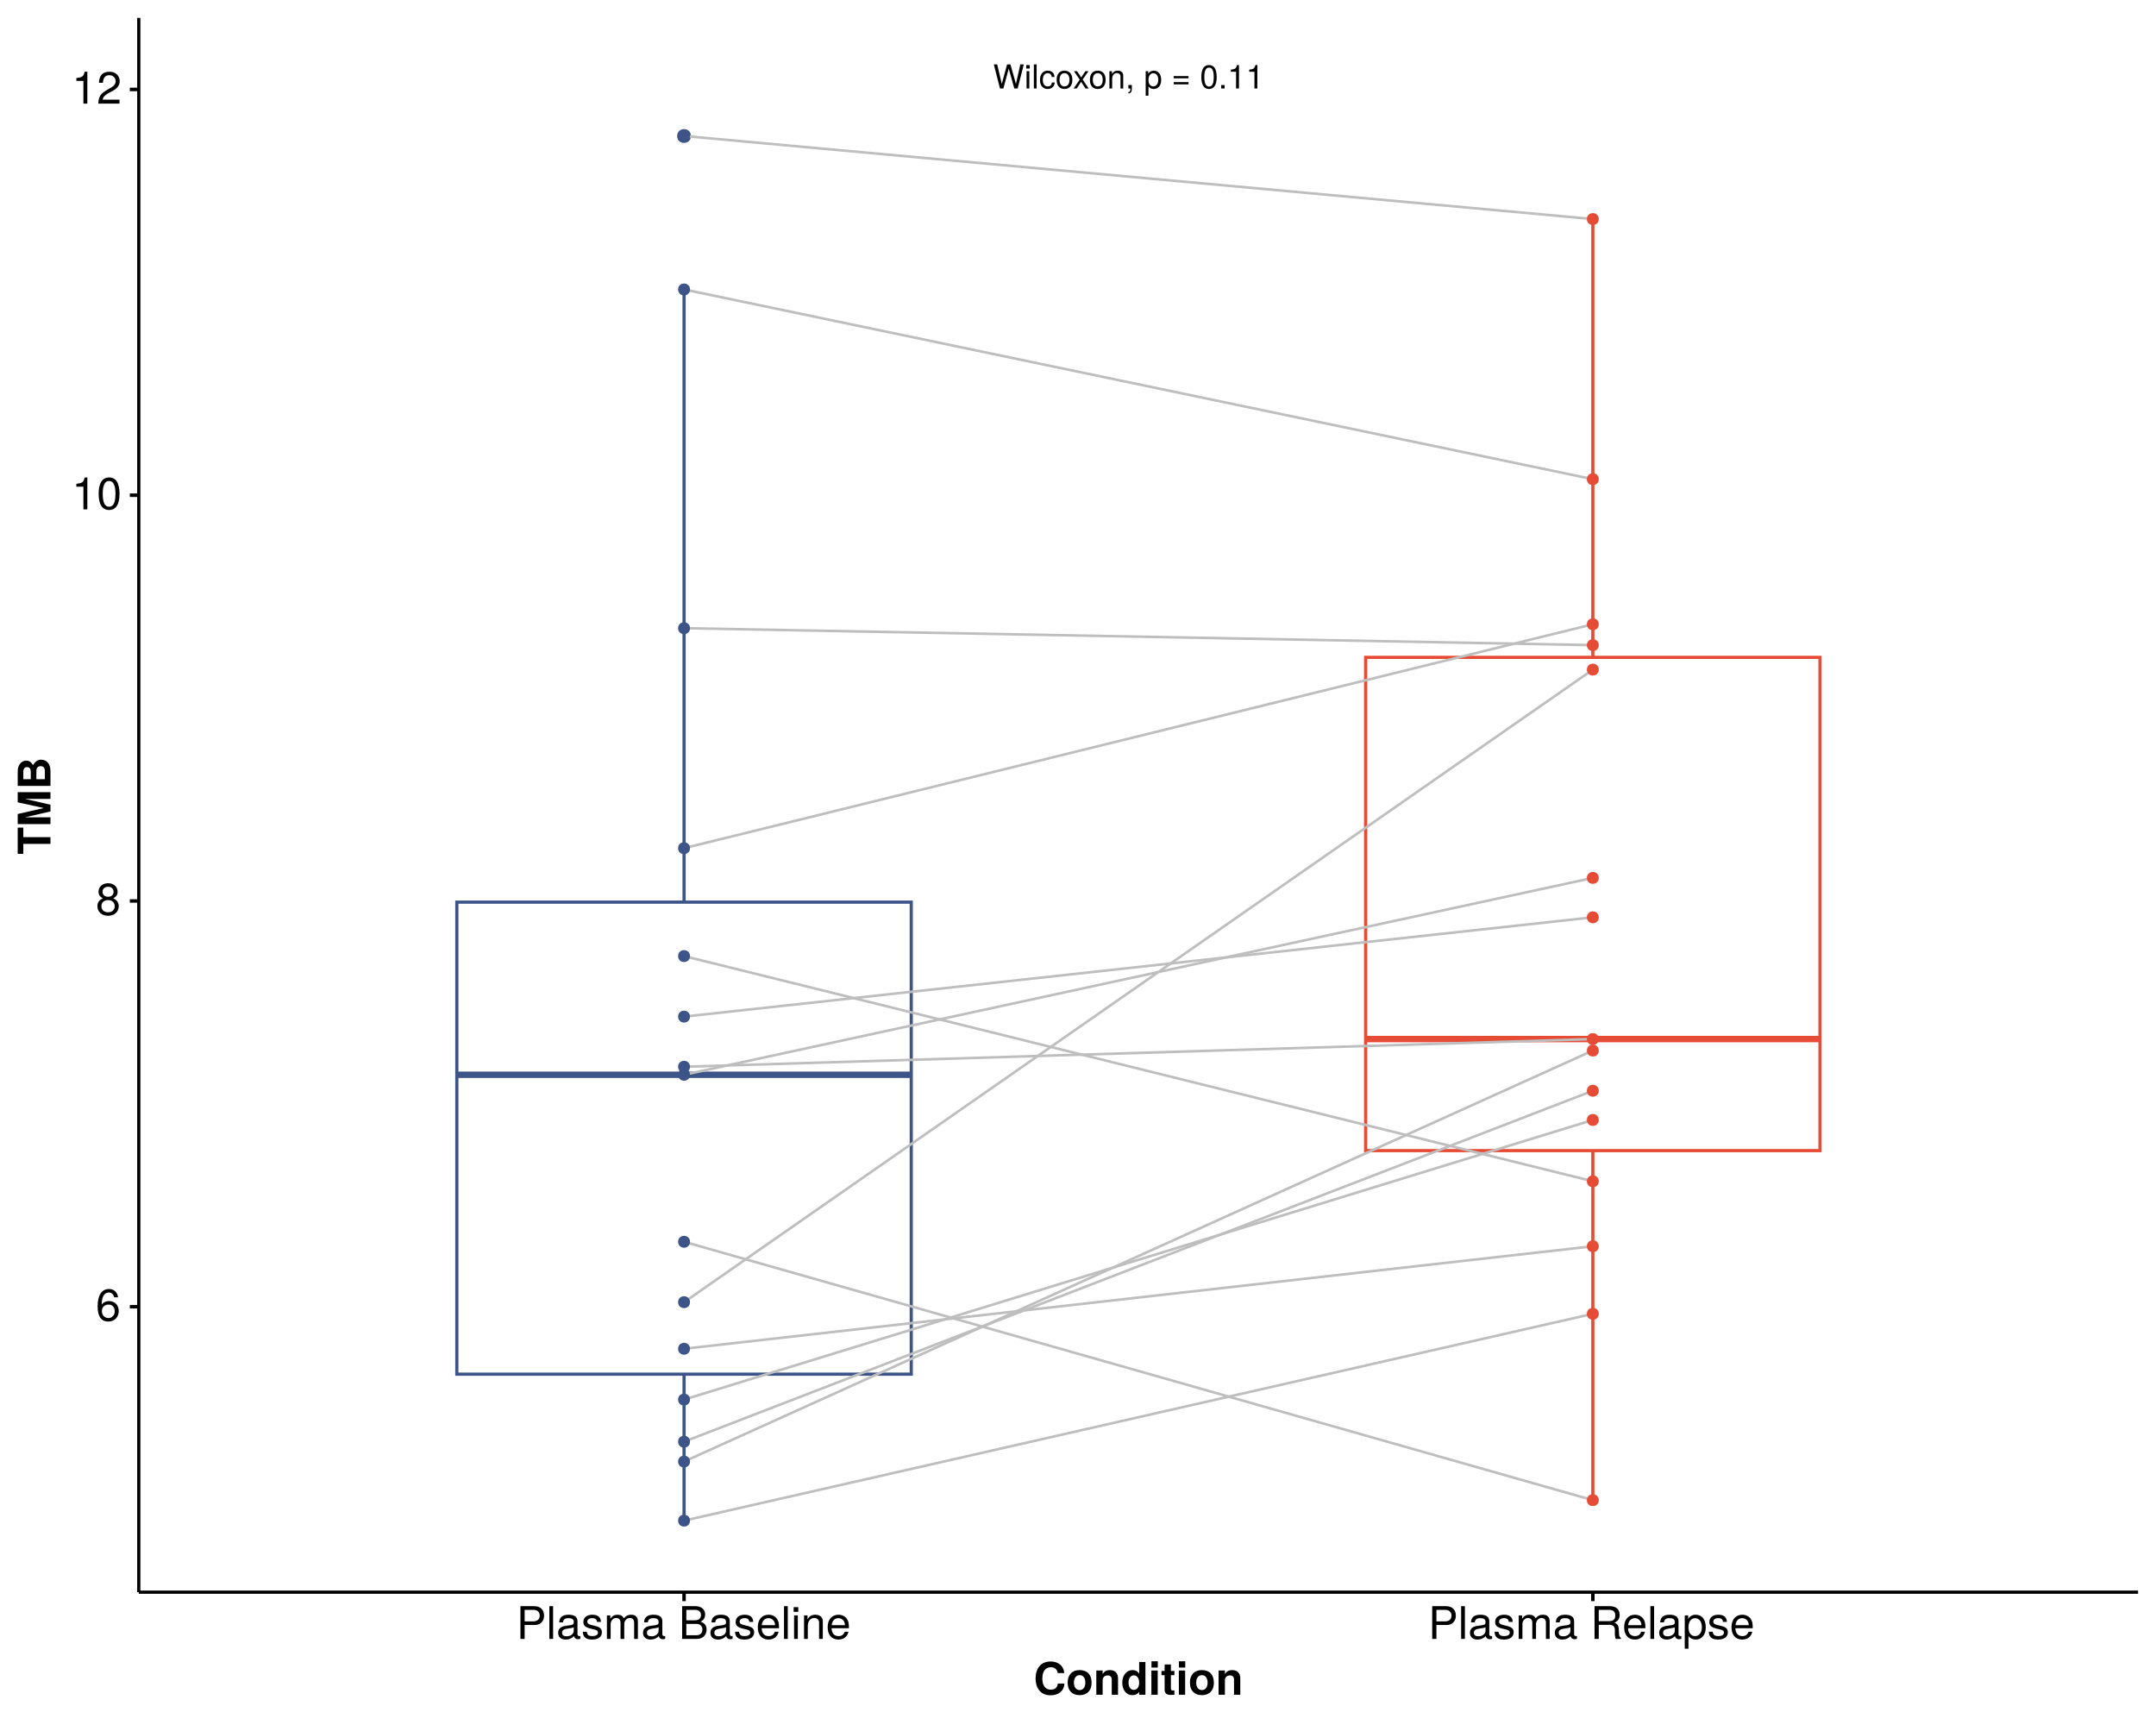 <?xml version="1.0" encoding="UTF-8"?>
<svg xmlns="http://www.w3.org/2000/svg" xmlns:xlink="http://www.w3.org/1999/xlink" width="720pt" height="576pt" viewBox="0 0 720 576" version="1.1">
<defs>
<g>
<symbol overflow="visible" id="glyph0-0">
<path style="stroke:none;" d=""/>
</symbol>
<symbol overflow="visible" id="glyph0-1">
<path style="stroke:none;" d="M 10.266 -8.047 L 9.109 -8.047 L 7.641 -1.516 L 5.797 -8.047 L 4.688 -8.047 L 2.906 -1.516 L 1.391 -8.047 L 0.25 -8.047 L 2.312 0 L 3.438 0 L 5.234 -6.609 L 7.094 0 L 8.219 0 Z M 10.266 -8.047 "/>
</symbol>
<symbol overflow="visible" id="glyph0-2">
<path style="stroke:none;" d="M 1.688 0 L 1.688 -5.781 L 0.766 -5.781 L 0.766 0 Z M 1.812 -6.656 L 1.812 -7.812 L 0.656 -7.812 L 0.656 -6.656 Z M 1.812 -6.656 "/>
</symbol>
<symbol overflow="visible" id="glyph0-3">
<path style="stroke:none;" d="M 1.672 0 L 1.672 -8.047 L 0.75 -8.047 L 0.75 0 Z M 1.672 0 "/>
</symbol>
<symbol overflow="visible" id="glyph0-4">
<path style="stroke:none;" d="M 5.266 -1.984 L 4.344 -1.984 C 4.188 -1.062 3.719 -0.688 2.922 -0.688 C 1.906 -0.688 1.297 -1.469 1.297 -2.844 C 1.297 -4.281 1.906 -5.109 2.906 -5.109 C 3.672 -5.109 4.172 -4.656 4.281 -3.844 L 5.203 -3.844 C 5.094 -5.266 4.203 -5.953 2.922 -5.953 C 1.359 -5.953 0.344 -4.766 0.344 -2.844 C 0.344 -0.969 1.344 0.172 2.906 0.172 C 4.281 0.172 5.156 -0.656 5.266 -1.984 Z M 5.266 -1.984 "/>
</symbol>
<symbol overflow="visible" id="glyph0-5">
<path style="stroke:none;" d="M 5.641 -2.844 C 5.641 -4.844 4.672 -5.953 3 -5.953 C 1.375 -5.953 0.391 -4.844 0.391 -2.891 C 0.391 -0.953 1.375 0.172 3.016 0.172 C 4.641 0.172 5.641 -0.953 5.641 -2.844 Z M 4.672 -2.859 C 4.672 -1.5 4.031 -0.688 3.016 -0.688 C 1.984 -0.688 1.359 -1.484 1.359 -2.891 C 1.359 -4.281 1.984 -5.109 3.016 -5.109 C 4.047 -5.109 4.672 -4.297 4.672 -2.859 Z M 4.672 -2.859 "/>
</symbol>
<symbol overflow="visible" id="glyph0-6">
<path style="stroke:none;" d="M 5.219 0 L 3.219 -3 L 5.172 -5.781 L 4.125 -5.781 L 2.734 -3.688 L 1.344 -5.781 L 0.297 -5.781 L 2.234 -2.953 L 0.188 0 L 1.234 0 L 2.703 -2.219 L 4.156 0 Z M 5.219 0 "/>
</symbol>
<symbol overflow="visible" id="glyph0-7">
<path style="stroke:none;" d="M 5.375 0 L 5.375 -4.375 C 5.375 -5.328 4.656 -5.953 3.547 -5.953 C 2.688 -5.953 2.125 -5.625 1.625 -4.812 L 1.625 -5.781 L 0.766 -5.781 L 0.766 0 L 1.688 0 L 1.688 -3.188 C 1.688 -4.375 2.328 -5.141 3.266 -5.141 C 4 -5.141 4.469 -4.703 4.469 -4.016 L 4.469 0 Z M 5.375 0 "/>
</symbol>
<symbol overflow="visible" id="glyph0-8">
<path style="stroke:none;" d="M 2.125 0.172 L 2.125 -1.156 L 0.969 -1.156 L 0.969 0 L 1.625 0 L 1.625 0.203 C 1.625 0.969 1.484 1.188 0.969 1.203 L 0.969 1.625 C 1.734 1.625 2.125 1.125 2.125 0.172 Z M 2.125 0.172 "/>
</symbol>
<symbol overflow="visible" id="glyph0-9">
<path style="stroke:none;" d=""/>
</symbol>
<symbol overflow="visible" id="glyph0-10">
<path style="stroke:none;" d="M 5.781 -2.844 C 5.781 -4.781 4.828 -5.953 3.297 -5.953 C 2.5 -5.953 1.875 -5.594 1.453 -4.922 L 1.453 -5.781 L 0.609 -5.781 L 0.609 2.406 L 1.531 2.406 L 1.531 -0.703 C 2.016 -0.094 2.547 0.172 3.297 0.172 C 4.797 0.172 5.781 -1 5.781 -2.844 Z M 4.812 -2.859 C 4.812 -1.547 4.141 -0.703 3.141 -0.703 C 2.172 -0.703 1.531 -1.484 1.531 -2.844 C 1.531 -4.203 2.172 -5.094 3.141 -5.094 C 4.156 -5.094 4.812 -4.234 4.812 -2.859 Z M 4.812 -2.859 "/>
</symbol>
<symbol overflow="visible" id="glyph0-11">
<path style="stroke:none;" d="M 5.703 -3.391 L 5.703 -4.141 L 0.75 -4.141 L 0.75 -3.391 Z M 5.703 -1.375 L 5.703 -2.125 L 0.75 -2.125 L 0.75 -1.375 Z M 5.703 -1.375 "/>
</symbol>
<symbol overflow="visible" id="glyph0-12">
<path style="stroke:none;" d="M 5.594 -3.766 C 5.594 -6.484 4.734 -7.828 3.031 -7.828 C 1.344 -7.828 0.469 -6.469 0.469 -3.828 C 0.469 -1.188 1.359 0.172 3.031 0.172 C 4.688 0.172 5.594 -1.188 5.594 -3.766 Z M 4.609 -3.859 C 4.609 -1.641 4.094 -0.641 3.016 -0.641 C 1.984 -0.641 1.469 -1.672 1.469 -3.828 C 1.469 -5.969 1.984 -6.969 3.031 -6.969 C 4.094 -6.969 4.609 -5.953 4.609 -3.859 Z M 4.609 -3.859 "/>
</symbol>
<symbol overflow="visible" id="glyph0-13">
<path style="stroke:none;" d="M 2.109 0 L 2.109 -1.156 L 0.969 -1.156 L 0.969 0 Z M 2.109 0 "/>
</symbol>
<symbol overflow="visible" id="glyph0-14">
<path style="stroke:none;" d="M 3.828 0 L 3.828 -7.828 L 3.188 -7.828 C 2.844 -6.625 2.625 -6.469 1.125 -6.281 L 1.125 -5.578 L 2.859 -5.578 L 2.859 0 Z M 3.828 0 "/>
</symbol>
<symbol overflow="visible" id="glyph1-0">
<path style="stroke:none;" d=""/>
</symbol>
<symbol overflow="visible" id="glyph1-1">
<path style="stroke:none;" d="M 7.688 -3.297 C 7.688 -5.281 6.344 -6.609 4.438 -6.609 C 3.391 -6.609 2.562 -6.203 2 -5.438 C 2.016 -8.031 2.844 -9.469 4.359 -9.469 C 5.297 -9.469 5.938 -8.875 6.156 -7.859 L 7.469 -7.859 C 7.219 -9.594 6.078 -10.641 4.453 -10.641 C 1.984 -10.641 0.641 -8.547 0.641 -4.844 C 0.641 -1.531 1.781 0.219 4.219 0.219 C 6.234 0.219 7.688 -1.219 7.688 -3.297 Z M 6.344 -3.188 C 6.344 -1.859 5.438 -0.938 4.234 -0.938 C 3 -0.938 2.062 -1.906 2.062 -3.266 C 2.062 -4.594 2.969 -5.438 4.281 -5.438 C 5.547 -5.438 6.344 -4.625 6.344 -3.188 Z M 6.344 -3.188 "/>
</symbol>
<symbol overflow="visible" id="glyph1-2">
<path style="stroke:none;" d="M 7.688 -3 C 7.688 -4.188 7.094 -5.016 5.859 -5.594 C 6.953 -6.25 7.312 -6.797 7.312 -7.797 C 7.312 -9.469 6.016 -10.641 4.125 -10.641 C 2.25 -10.641 0.938 -9.469 0.938 -7.797 C 0.938 -6.812 1.297 -6.266 2.375 -5.594 C 1.156 -5.016 0.562 -4.188 0.562 -3.016 C 0.562 -1.062 2.031 0.219 4.125 0.219 C 6.219 0.219 7.688 -1.062 7.688 -3 Z M 5.969 -7.766 C 5.969 -6.781 5.234 -6.125 4.125 -6.125 C 3.016 -6.125 2.281 -6.781 2.281 -7.781 C 2.281 -8.812 3.016 -9.469 4.125 -9.469 C 5.25 -9.469 5.969 -8.812 5.969 -7.766 Z M 6.344 -2.984 C 6.344 -1.719 5.438 -0.938 4.094 -0.938 C 2.812 -0.938 1.906 -1.734 1.906 -2.984 C 1.906 -4.234 2.812 -5.016 4.125 -5.016 C 5.438 -5.016 6.344 -4.234 6.344 -2.984 Z M 6.344 -2.984 "/>
</symbol>
<symbol overflow="visible" id="glyph1-3">
<path style="stroke:none;" d="M 5.203 0 L 5.203 -10.641 L 4.328 -10.641 C 3.875 -9 3.562 -8.781 1.531 -8.516 L 1.531 -7.578 L 3.891 -7.578 L 3.891 0 Z M 5.203 0 "/>
</symbol>
<symbol overflow="visible" id="glyph1-4">
<path style="stroke:none;" d="M 7.609 -5.109 C 7.609 -8.812 6.438 -10.641 4.125 -10.641 C 1.828 -10.641 0.641 -8.781 0.641 -5.203 C 0.641 -1.625 1.844 0.219 4.125 0.219 C 6.375 0.219 7.609 -1.625 7.609 -5.109 Z M 6.25 -5.234 C 6.25 -2.219 5.562 -0.875 4.094 -0.875 C 2.703 -0.875 2 -2.281 2 -5.188 C 2 -8.094 2.703 -9.469 4.125 -9.469 C 5.547 -9.469 6.25 -8.078 6.25 -5.234 Z M 6.25 -5.234 "/>
</symbol>
<symbol overflow="visible" id="glyph1-5">
<path style="stroke:none;" d="M 7.672 -7.516 C 7.672 -9.312 6.266 -10.641 4.266 -10.641 C 2.078 -10.641 0.828 -9.531 0.75 -6.938 L 2.062 -6.938 C 2.172 -8.734 2.906 -9.484 4.219 -9.484 C 5.422 -9.484 6.312 -8.625 6.312 -7.484 C 6.312 -6.641 5.812 -5.922 4.875 -5.391 L 3.5 -4.609 C 1.281 -3.344 0.625 -2.344 0.516 0 L 7.594 0 L 7.594 -1.312 L 2 -1.312 C 2.125 -2.172 2.609 -2.734 3.922 -3.5 L 5.422 -4.312 C 6.906 -5.094 7.672 -6.203 7.672 -7.516 Z M 7.672 -7.516 "/>
</symbol>
<symbol overflow="visible" id="glyph1-6">
<path style="stroke:none;" d="M 9.25 -7.719 C 9.25 -9.781 8.047 -10.938 5.875 -10.938 L 1.359 -10.938 L 1.359 0 L 2.766 0 L 2.766 -4.641 L 6.188 -4.641 C 8 -4.641 9.25 -5.906 9.25 -7.719 Z M 7.797 -7.781 C 7.797 -6.578 7 -5.859 5.672 -5.859 L 2.766 -5.859 L 2.766 -9.703 L 5.672 -9.703 C 7 -9.703 7.797 -8.984 7.797 -7.781 Z M 7.797 -7.781 "/>
</symbol>
<symbol overflow="visible" id="glyph1-7">
<path style="stroke:none;" d="M 2.266 0 L 2.266 -10.938 L 1.016 -10.938 L 1.016 0 Z M 2.266 0 "/>
</symbol>
<symbol overflow="visible" id="glyph1-8">
<path style="stroke:none;" d="M 8.031 -0.031 L 8.031 -0.969 C 7.891 -0.938 7.828 -0.938 7.75 -0.938 C 7.312 -0.938 7.078 -1.172 7.078 -1.562 L 7.078 -5.938 C 7.078 -7.328 6.062 -8.078 4.125 -8.078 C 2.219 -8.078 1.047 -7.344 0.969 -5.531 L 2.234 -5.531 C 2.344 -6.5 2.906 -6.938 4.078 -6.938 C 5.203 -6.938 5.828 -6.516 5.828 -5.766 L 5.828 -5.438 C 5.828 -4.906 5.516 -4.688 4.531 -4.562 C 2.766 -4.328 2.484 -4.281 2.016 -4.078 C 1.094 -3.703 0.625 -3 0.625 -2.047 C 0.625 -0.609 1.625 0.219 3.203 0.219 C 4.219 0.219 5.188 -0.188 5.875 -0.938 C 6.016 -0.328 6.562 0.109 7.172 0.109 C 7.422 0.109 7.625 0.078 8.031 -0.031 Z M 5.828 -2.719 C 5.828 -1.594 4.688 -0.875 3.484 -0.875 C 2.5 -0.875 1.938 -1.219 1.938 -2.062 C 1.938 -2.891 2.484 -3.25 3.828 -3.453 C 5.141 -3.625 5.422 -3.688 5.828 -3.891 Z M 5.828 -2.719 "/>
</symbol>
<symbol overflow="visible" id="glyph1-9">
<path style="stroke:none;" d="M 6.891 -2.203 C 6.891 -3.375 6.219 -3.953 4.672 -4.328 L 3.469 -4.625 C 2.438 -4.859 2.016 -5.188 2.016 -5.75 C 2.016 -6.469 2.656 -6.938 3.672 -6.938 C 4.688 -6.938 5.219 -6.5 5.25 -5.672 L 6.562 -5.672 C 6.562 -7.219 5.531 -8.078 3.719 -8.078 C 1.891 -8.078 0.703 -7.141 0.703 -5.688 C 0.703 -4.453 1.328 -3.875 3.188 -3.422 L 4.359 -3.141 C 5.234 -2.922 5.578 -2.672 5.578 -2.094 C 5.578 -1.359 4.844 -0.938 3.75 -0.938 C 2.625 -0.938 2 -1.203 1.828 -2.406 L 0.516 -2.406 C 0.562 -0.578 1.594 0.219 3.641 0.219 C 5.625 0.219 6.891 -0.688 6.891 -2.203 Z M 6.891 -2.203 "/>
</symbol>
<symbol overflow="visible" id="glyph1-10">
<path style="stroke:none;" d="M 11.406 0 L 11.406 -5.891 C 11.406 -7.312 10.625 -8.078 9.156 -8.078 C 8.094 -8.078 7.469 -7.766 6.734 -6.891 C 6.266 -7.719 5.641 -8.078 4.625 -8.078 C 3.562 -8.078 2.875 -7.688 2.203 -6.75 L 2.203 -7.859 L 1.062 -7.859 L 1.062 0 L 2.312 0 L 2.312 -4.938 C 2.312 -6.078 3.141 -6.984 4.156 -6.984 C 5.078 -6.984 5.609 -6.422 5.609 -5.422 L 5.609 0 L 6.859 0 L 6.859 -4.938 C 6.859 -6.078 7.688 -6.984 8.719 -6.984 C 9.625 -6.984 10.156 -6.406 10.156 -5.422 L 10.156 0 Z M 11.406 0 "/>
</symbol>
<symbol overflow="visible" id="glyph1-11">
<path style="stroke:none;" d=""/>
</symbol>
<symbol overflow="visible" id="glyph1-12">
<path style="stroke:none;" d="M 9.344 -3.125 C 9.344 -4.438 8.75 -5.234 7.344 -5.781 C 8.344 -6.234 8.859 -7.047 8.859 -8.156 C 8.859 -9.75 7.688 -10.938 5.625 -10.938 L 1.188 -10.938 L 1.188 0 L 6.125 0 C 8.078 0 9.344 -1.312 9.344 -3.125 Z M 7.469 -7.969 C 7.469 -6.859 6.828 -6.219 5.281 -6.219 L 2.578 -6.219 L 2.578 -9.703 L 5.281 -9.703 C 6.828 -9.703 7.469 -9.078 7.469 -7.969 Z M 7.953 -3.109 C 7.953 -2.062 7.312 -1.234 5.984 -1.234 L 2.578 -1.234 L 2.578 -5 L 5.984 -5 C 7.312 -5 7.953 -4.172 7.953 -3.109 Z M 7.953 -3.109 "/>
</symbol>
<symbol overflow="visible" id="glyph1-13">
<path style="stroke:none;" d="M 7.688 -3.562 C 7.688 -4.703 7.609 -5.438 7.375 -6.016 C 6.875 -7.312 5.672 -8.078 4.203 -8.078 C 2.016 -8.078 0.594 -6.469 0.594 -3.891 C 0.594 -1.312 1.969 0.219 4.172 0.219 C 5.969 0.219 7.219 -0.797 7.531 -2.391 L 6.266 -2.391 C 5.922 -1.344 5.219 -0.938 4.219 -0.938 C 2.906 -0.938 1.938 -1.766 1.906 -3.562 Z M 6.359 -4.688 C 6.359 -4.688 6.359 -4.625 6.344 -4.594 L 1.938 -4.594 C 2.047 -5.984 2.922 -6.938 4.188 -6.938 C 5.422 -6.938 6.359 -5.906 6.359 -4.688 Z M 6.359 -4.688 "/>
</symbol>
<symbol overflow="visible" id="glyph1-14">
<path style="stroke:none;" d="M 2.297 0 L 2.297 -7.859 L 1.047 -7.859 L 1.047 0 Z M 2.453 -9.047 L 2.453 -10.609 L 0.906 -10.609 L 0.906 -9.047 Z M 2.453 -9.047 "/>
</symbol>
<symbol overflow="visible" id="glyph1-15">
<path style="stroke:none;" d="M 7.312 0 L 7.312 -5.938 C 7.312 -7.25 6.328 -8.078 4.812 -8.078 C 3.641 -8.078 2.891 -7.641 2.203 -6.547 L 2.203 -7.859 L 1.047 -7.859 L 1.047 0 L 2.297 0 L 2.297 -4.328 C 2.297 -5.938 3.172 -6.984 4.438 -6.984 C 5.438 -6.984 6.062 -6.391 6.062 -5.438 L 6.062 0 Z M 7.312 0 "/>
</symbol>
<symbol overflow="visible" id="glyph1-16">
<path style="stroke:none;" d="M 10.188 0 L 10.188 -0.344 C 9.656 -0.703 9.547 -1.094 9.531 -2.547 C 9.5 -4.344 9.219 -4.891 8.047 -5.406 C 9.266 -6 9.766 -6.766 9.766 -8.016 C 9.766 -9.906 8.578 -10.938 6.438 -10.938 L 1.391 -10.938 L 1.391 0 L 2.797 0 L 2.797 -4.703 L 6.391 -4.703 C 7.625 -4.703 8.203 -4.109 8.188 -2.766 L 8.172 -1.781 C 8.156 -1.109 8.297 -0.453 8.484 0 Z M 8.312 -7.812 C 8.312 -6.531 7.656 -5.938 6.172 -5.938 L 2.797 -5.938 L 2.797 -9.703 L 6.172 -9.703 C 7.719 -9.703 8.312 -9.047 8.312 -7.812 Z M 8.312 -7.812 "/>
</symbol>
<symbol overflow="visible" id="glyph1-17">
<path style="stroke:none;" d="M 7.844 -3.859 C 7.844 -6.5 6.562 -8.078 4.469 -8.078 C 3.406 -8.078 2.547 -7.609 1.969 -6.672 L 1.969 -7.859 L 0.828 -7.859 L 0.828 3.266 L 2.062 3.266 L 2.062 -0.938 C 2.734 -0.141 3.469 0.219 4.484 0.219 C 6.516 0.219 7.844 -1.344 7.844 -3.859 Z M 6.547 -3.891 C 6.547 -2.094 5.625 -0.938 4.266 -0.938 C 2.938 -0.938 2.062 -2.031 2.062 -3.875 C 2.062 -5.719 2.938 -6.922 4.266 -6.922 C 5.641 -6.922 6.547 -5.766 6.547 -3.891 Z M 6.547 -3.891 "/>
</symbol>
<symbol overflow="visible" id="glyph2-0">
<path style="stroke:none;" d=""/>
</symbol>
<symbol overflow="visible" id="glyph2-1">
<path style="stroke:none;" d="M 10.281 -3.734 L 8.078 -3.734 C 7.953 -2.344 7.062 -1.703 5.672 -1.703 C 3.938 -1.703 2.906 -3.047 2.906 -5.438 C 2.906 -7.844 3.969 -9.188 5.75 -9.188 C 6.953 -9.188 7.75 -8.641 8.078 -7.234 L 10.234 -7.234 C 10.031 -9.75 8.125 -11.109 5.672 -11.109 C 2.578 -11.109 0.656 -9 0.656 -5.453 C 0.656 -1.953 2.562 0.188 5.609 0.188 C 8.328 0.188 10.141 -1.234 10.281 -3.734 Z M 10.281 -3.734 "/>
</symbol>
<symbol overflow="visible" id="glyph2-2">
<path style="stroke:none;" d="M 8.531 -3.984 C 8.531 -6.734 7.047 -8.234 4.516 -8.234 C 2.047 -8.234 0.531 -6.703 0.531 -4.047 C 0.531 -1.375 2.047 0.141 4.531 0.141 C 6.984 0.141 8.531 -1.391 8.531 -3.984 Z M 6.438 -4.016 C 6.438 -2.5 5.656 -1.562 4.531 -1.562 C 3.391 -1.562 2.625 -2.5 2.625 -4.047 C 2.625 -5.594 3.391 -6.547 4.531 -6.547 C 5.688 -6.547 6.438 -5.609 6.438 -4.016 Z M 6.438 -4.016 "/>
</symbol>
<symbol overflow="visible" id="glyph2-3">
<path style="stroke:none;" d="M 8.188 0 L 8.188 -5.438 C 8.188 -7.219 7.203 -8.234 5.469 -8.234 C 4.375 -8.234 3.641 -7.828 3.047 -6.938 L 3.047 -8.094 L 0.938 -8.094 L 0.938 0 L 3.047 0 L 3.047 -4.859 C 3.047 -5.812 3.719 -6.453 4.734 -6.453 C 5.641 -6.453 6.094 -5.953 6.094 -5 L 6.094 0 Z M 8.188 0 "/>
</symbol>
<symbol overflow="visible" id="glyph2-4">
<path style="stroke:none;" d="M 8.172 0 L 8.172 -10.938 L 6.078 -10.938 L 6.078 -7.047 C 5.547 -7.859 4.844 -8.234 3.844 -8.234 C 1.906 -8.234 0.438 -6.484 0.438 -4.031 C 0.438 -1.734 1.688 0.141 3.844 0.141 C 4.844 0.141 5.547 -0.234 6.078 -0.938 L 6.078 0 Z M 6.078 -4 C 6.078 -2.531 5.359 -1.625 4.312 -1.625 C 3.25 -1.625 2.531 -2.547 2.531 -4.031 C 2.531 -5.531 3.25 -6.484 4.312 -6.484 C 5.375 -6.484 6.078 -5.547 6.078 -4 Z M 6.078 -4 "/>
</symbol>
<symbol overflow="visible" id="glyph2-5">
<path style="stroke:none;" d="M 3.109 0 L 3.109 -8.094 L 1 -8.094 L 1 0 Z M 3.141 -9.078 L 3.141 -11.172 L 1.031 -11.172 L 1.031 -9.078 Z M 3.141 -9.078 "/>
</symbol>
<symbol overflow="visible" id="glyph2-6">
<path style="stroke:none;" d="M 4.516 0 L 4.516 -1.469 C 4.312 -1.438 4.188 -1.422 4.031 -1.422 C 3.484 -1.422 3.344 -1.594 3.344 -2.312 L 3.344 -6.547 L 4.516 -6.547 L 4.516 -7.938 L 3.344 -7.938 L 3.344 -10.109 L 1.25 -10.109 L 1.25 -7.938 L 0.203 -7.938 L 0.203 -6.547 L 1.25 -6.547 L 1.25 -1.734 C 1.25 -0.469 1.922 0.062 3.297 0.062 C 3.766 0.062 4.141 0.016 4.516 0 Z M 4.516 0 "/>
</symbol>
<symbol overflow="visible" id="glyph3-0">
<path style="stroke:none;" d=""/>
</symbol>
<symbol overflow="visible" id="glyph3-1">
<path style="stroke:none;" d="M -9.062 -8.969 L -10.938 -8.969 L -10.938 -0.203 L -9.062 -0.203 L -9.062 -3.531 L 0 -3.531 L 0 -5.781 L -9.062 -5.781 Z M -9.062 -8.969 "/>
</symbol>
<symbol overflow="visible" id="glyph3-2">
<path style="stroke:none;" d="M 0 -11.641 L -10.938 -11.641 L -10.938 -8.25 L -2.234 -6.328 L -10.938 -4.344 L -10.938 -0.984 L 0 -0.984 L 0 -3.234 L -8.516 -3.234 L 0 -5.203 L 0 -7.453 L -8.516 -9.391 L 0 -9.391 Z M 0 -11.641 "/>
</symbol>
<symbol overflow="visible" id="glyph3-3">
<path style="stroke:none;" d="M -3.156 -9.984 C -4.234 -9.984 -5.078 -9.406 -5.812 -8.172 C -6.5 -9.25 -7.125 -9.672 -8.062 -9.672 C -9.594 -9.672 -10.938 -8.391 -10.938 -6.109 L -10.938 -1.234 L 0 -1.234 L 0 -6.156 C 0 -8.703 -1.344 -9.984 -3.156 -9.984 Z M -7.812 -7.516 C -7.016 -7.516 -6.578 -6.953 -6.578 -5.922 L -6.578 -3.484 L -9.062 -3.484 L -9.062 -5.922 C -9.062 -6.953 -8.625 -7.516 -7.812 -7.516 Z M -3.281 -7.828 C -2.375 -7.828 -1.875 -7.266 -1.875 -6.172 L -1.875 -3.484 L -4.703 -3.484 L -4.703 -6.172 C -4.703 -7.266 -4.219 -7.828 -3.281 -7.828 Z M -3.281 -7.828 "/>
</symbol>
</g>
<clipPath id="clip1">
  <path d="M 46.348 5.977 L 714.023 5.977 L 714.023 531.652 L 46.348 531.652 Z M 46.348 5.977 "/>
</clipPath>
</defs>
<g id="surface141">
<rect x="0" y="0" width="720" height="576" style="fill:rgb(100%,100%,100%);fill-opacity:1;stroke:none;"/>
<rect x="0" y="0" width="720" height="576" style="fill:rgb(100%,100%,100%);fill-opacity:1;stroke:none;"/>
<path style="fill:none;stroke-width:1.164;stroke-linecap:round;stroke-linejoin:round;stroke:rgb(100%,100%,100%);stroke-opacity:1;stroke-miterlimit:10;" d="M 0 576 L 720 576 L 720 0 L 0 0 Z M 0 576 "/>
<g clip-path="url(#clip1)" clip-rule="nonzero">
<path style=" stroke:none;fill-rule:nonzero;fill:rgb(100%,100%,100%);fill-opacity:1;" d="M 46.348 531.652 L 714.023 531.652 L 714.023 5.977 L 46.348 5.977 Z M 46.348 531.652 "/>
</g>
<path style="fill-rule:nonzero;fill:rgb(23.529%,32.941%,53.333%);fill-opacity:1;stroke-width:0.709;stroke-linecap:round;stroke-linejoin:round;stroke:rgb(23.529%,32.941%,53.333%);stroke-opacity:1;stroke-miterlimit:10;" d="M 230.395 45.414 C 230.395 48.02 226.484 48.02 226.484 45.414 C 226.484 42.809 230.395 42.809 230.395 45.414 "/>
<path style="fill:none;stroke-width:1.067;stroke-linecap:butt;stroke-linejoin:round;stroke:rgb(23.529%,32.941%,53.333%);stroke-opacity:1;stroke-miterlimit:10;" d="M 228.441 301.234 L 228.441 96.656 "/>
<path style="fill:none;stroke-width:1.067;stroke-linecap:butt;stroke-linejoin:round;stroke:rgb(23.529%,32.941%,53.333%);stroke-opacity:1;stroke-miterlimit:10;" d="M 228.441 458.852 L 228.441 507.758 "/>
<path style="fill-rule:nonzero;fill:rgb(100%,100%,100%);fill-opacity:1;stroke-width:1.067;stroke-linecap:butt;stroke-linejoin:miter;stroke:rgb(23.529%,32.941%,53.333%);stroke-opacity:1;stroke-miterlimit:10;" d="M 152.566 301.234 L 152.566 458.852 L 304.312 458.852 L 304.312 301.234 Z M 152.566 301.234 "/>
<path style="fill:none;stroke-width:2.134;stroke-linecap:butt;stroke-linejoin:miter;stroke:rgb(23.529%,32.941%,53.333%);stroke-opacity:1;stroke-miterlimit:10;" d="M 152.566 358.883 L 304.312 358.883 "/>
<path style="fill:none;stroke-width:1.067;stroke-linecap:butt;stroke-linejoin:round;stroke:rgb(90.196%,29.412%,20.784%);stroke-opacity:1;stroke-miterlimit:10;" d="M 531.93 219.504 L 531.93 73.148 "/>
<path style="fill:none;stroke-width:1.067;stroke-linecap:butt;stroke-linejoin:round;stroke:rgb(90.196%,29.412%,20.784%);stroke-opacity:1;stroke-miterlimit:10;" d="M 531.93 384.207 L 531.93 500.922 "/>
<path style="fill-rule:nonzero;fill:rgb(100%,100%,100%);fill-opacity:1;stroke-width:1.067;stroke-linecap:butt;stroke-linejoin:miter;stroke:rgb(90.196%,29.412%,20.784%);stroke-opacity:1;stroke-miterlimit:10;" d="M 456.055 219.504 L 456.055 384.207 L 607.801 384.207 L 607.801 219.504 Z M 456.055 219.504 "/>
<path style="fill:none;stroke-width:2.134;stroke-linecap:butt;stroke-linejoin:miter;stroke:rgb(90.196%,29.412%,20.784%);stroke-opacity:1;stroke-miterlimit:10;" d="M 456.055 346.953 L 607.801 346.953 "/>
<path style="fill:none;stroke-width:0.854;stroke-linecap:butt;stroke-linejoin:round;stroke:rgb(74.51%,74.51%,74.51%);stroke-opacity:1;stroke-miterlimit:10;" d="M 228.441 283.215 L 531.93 208.449 "/>
<path style="fill:none;stroke-width:0.854;stroke-linecap:butt;stroke-linejoin:round;stroke:rgb(74.51%,74.51%,74.51%);stroke-opacity:1;stroke-miterlimit:10;" d="M 228.441 507.758 L 531.93 438.695 "/>
<path style="fill:none;stroke-width:0.854;stroke-linecap:butt;stroke-linejoin:round;stroke:rgb(74.51%,74.51%,74.51%);stroke-opacity:1;stroke-miterlimit:10;" d="M 228.441 339.461 L 531.93 306.301 "/>
<path style="fill:none;stroke-width:0.854;stroke-linecap:butt;stroke-linejoin:round;stroke:rgb(74.51%,74.51%,74.51%);stroke-opacity:1;stroke-miterlimit:10;" d="M 228.441 488.039 L 531.93 350.793 "/>
<path style="fill:none;stroke-width:0.854;stroke-linecap:butt;stroke-linejoin:round;stroke:rgb(74.51%,74.51%,74.51%);stroke-opacity:1;stroke-miterlimit:10;" d="M 228.441 319.25 L 531.93 394.445 "/>
<path style="fill:none;stroke-width:0.854;stroke-linecap:butt;stroke-linejoin:round;stroke:rgb(74.51%,74.51%,74.51%);stroke-opacity:1;stroke-miterlimit:10;" d="M 228.441 358.883 L 531.93 293.141 "/>
<path style="fill:none;stroke-width:0.854;stroke-linecap:butt;stroke-linejoin:round;stroke:rgb(74.51%,74.51%,74.51%);stroke-opacity:1;stroke-miterlimit:10;" d="M 228.441 414.645 L 531.93 500.922 "/>
<path style="fill:none;stroke-width:0.854;stroke-linecap:butt;stroke-linejoin:round;stroke:rgb(74.51%,74.51%,74.51%);stroke-opacity:1;stroke-miterlimit:10;" d="M 228.441 467.34 L 531.93 373.969 "/>
<path style="fill:none;stroke-width:0.854;stroke-linecap:butt;stroke-linejoin:round;stroke:rgb(74.51%,74.51%,74.51%);stroke-opacity:1;stroke-miterlimit:10;" d="M 228.441 450.367 L 531.93 416.137 "/>
<path style="fill:none;stroke-width:0.854;stroke-linecap:butt;stroke-linejoin:round;stroke:rgb(74.51%,74.51%,74.51%);stroke-opacity:1;stroke-miterlimit:10;" d="M 228.441 434.816 L 531.93 223.59 "/>
<path style="fill:none;stroke-width:0.854;stroke-linecap:butt;stroke-linejoin:round;stroke:rgb(74.51%,74.51%,74.51%);stroke-opacity:1;stroke-miterlimit:10;" d="M 228.441 481.398 L 531.93 364.215 "/>
<path style="fill:none;stroke-width:0.854;stroke-linecap:butt;stroke-linejoin:round;stroke:rgb(74.51%,74.51%,74.51%);stroke-opacity:1;stroke-miterlimit:10;" d="M 228.441 356.199 L 531.93 346.953 "/>
<path style="fill:none;stroke-width:0.854;stroke-linecap:butt;stroke-linejoin:round;stroke:rgb(74.51%,74.51%,74.51%);stroke-opacity:1;stroke-miterlimit:10;" d="M 228.441 209.766 L 531.93 215.418 "/>
<path style="fill:none;stroke-width:0.854;stroke-linecap:butt;stroke-linejoin:round;stroke:rgb(74.51%,74.51%,74.51%);stroke-opacity:1;stroke-miterlimit:10;" d="M 228.441 45.414 L 531.93 73.148 "/>
<path style="fill:none;stroke-width:0.854;stroke-linecap:butt;stroke-linejoin:round;stroke:rgb(74.51%,74.51%,74.51%);stroke-opacity:1;stroke-miterlimit:10;" d="M 228.441 96.656 L 531.93 160.004 "/>
<path style="fill-rule:nonzero;fill:rgb(90.196%,29.412%,20.784%);fill-opacity:1;stroke-width:0.709;stroke-linecap:round;stroke-linejoin:round;stroke:rgb(90.196%,29.412%,20.784%);stroke-opacity:1;stroke-miterlimit:10;" d="M 533.562 208.449 C 533.562 210.629 530.293 210.629 530.293 208.449 C 530.293 206.27 533.562 206.27 533.562 208.449 "/>
<path style="fill-rule:nonzero;fill:rgb(90.196%,29.412%,20.784%);fill-opacity:1;stroke-width:0.709;stroke-linecap:round;stroke-linejoin:round;stroke:rgb(90.196%,29.412%,20.784%);stroke-opacity:1;stroke-miterlimit:10;" d="M 533.562 438.695 C 533.562 440.875 530.293 440.875 530.293 438.695 C 530.293 436.516 533.562 436.516 533.562 438.695 "/>
<path style="fill-rule:nonzero;fill:rgb(90.196%,29.412%,20.784%);fill-opacity:1;stroke-width:0.709;stroke-linecap:round;stroke-linejoin:round;stroke:rgb(90.196%,29.412%,20.784%);stroke-opacity:1;stroke-miterlimit:10;" d="M 533.562 306.301 C 533.562 308.48 530.293 308.48 530.293 306.301 C 530.293 304.121 533.562 304.121 533.562 306.301 "/>
<path style="fill-rule:nonzero;fill:rgb(90.196%,29.412%,20.784%);fill-opacity:1;stroke-width:0.709;stroke-linecap:round;stroke-linejoin:round;stroke:rgb(90.196%,29.412%,20.784%);stroke-opacity:1;stroke-miterlimit:10;" d="M 533.562 350.793 C 533.562 352.973 530.293 352.973 530.293 350.793 C 530.293 348.613 533.562 348.613 533.562 350.793 "/>
<path style="fill-rule:nonzero;fill:rgb(90.196%,29.412%,20.784%);fill-opacity:1;stroke-width:0.709;stroke-linecap:round;stroke-linejoin:round;stroke:rgb(90.196%,29.412%,20.784%);stroke-opacity:1;stroke-miterlimit:10;" d="M 533.562 394.445 C 533.562 396.625 530.293 396.625 530.293 394.445 C 530.293 392.266 533.562 392.266 533.562 394.445 "/>
<path style="fill-rule:nonzero;fill:rgb(90.196%,29.412%,20.784%);fill-opacity:1;stroke-width:0.709;stroke-linecap:round;stroke-linejoin:round;stroke:rgb(90.196%,29.412%,20.784%);stroke-opacity:1;stroke-miterlimit:10;" d="M 533.562 293.141 C 533.562 295.32 530.293 295.32 530.293 293.141 C 530.293 290.961 533.562 290.961 533.562 293.141 "/>
<path style="fill-rule:nonzero;fill:rgb(90.196%,29.412%,20.784%);fill-opacity:1;stroke-width:0.709;stroke-linecap:round;stroke-linejoin:round;stroke:rgb(90.196%,29.412%,20.784%);stroke-opacity:1;stroke-miterlimit:10;" d="M 533.562 500.922 C 533.562 503.102 530.293 503.102 530.293 500.922 C 530.293 498.742 533.562 498.742 533.562 500.922 "/>
<path style="fill-rule:nonzero;fill:rgb(90.196%,29.412%,20.784%);fill-opacity:1;stroke-width:0.709;stroke-linecap:round;stroke-linejoin:round;stroke:rgb(90.196%,29.412%,20.784%);stroke-opacity:1;stroke-miterlimit:10;" d="M 533.562 373.969 C 533.562 376.148 530.293 376.148 530.293 373.969 C 530.293 371.789 533.562 371.789 533.562 373.969 "/>
<path style="fill-rule:nonzero;fill:rgb(90.196%,29.412%,20.784%);fill-opacity:1;stroke-width:0.709;stroke-linecap:round;stroke-linejoin:round;stroke:rgb(90.196%,29.412%,20.784%);stroke-opacity:1;stroke-miterlimit:10;" d="M 533.562 416.137 C 533.562 418.316 530.293 418.316 530.293 416.137 C 530.293 413.957 533.562 413.957 533.562 416.137 "/>
<path style="fill-rule:nonzero;fill:rgb(90.196%,29.412%,20.784%);fill-opacity:1;stroke-width:0.709;stroke-linecap:round;stroke-linejoin:round;stroke:rgb(90.196%,29.412%,20.784%);stroke-opacity:1;stroke-miterlimit:10;" d="M 533.562 223.59 C 533.562 225.77 530.293 225.77 530.293 223.59 C 530.293 221.41 533.562 221.41 533.562 223.59 "/>
<path style="fill-rule:nonzero;fill:rgb(90.196%,29.412%,20.784%);fill-opacity:1;stroke-width:0.709;stroke-linecap:round;stroke-linejoin:round;stroke:rgb(90.196%,29.412%,20.784%);stroke-opacity:1;stroke-miterlimit:10;" d="M 533.562 364.215 C 533.562 366.395 530.293 366.395 530.293 364.215 C 530.293 362.035 533.562 362.035 533.562 364.215 "/>
<path style="fill-rule:nonzero;fill:rgb(90.196%,29.412%,20.784%);fill-opacity:1;stroke-width:0.709;stroke-linecap:round;stroke-linejoin:round;stroke:rgb(90.196%,29.412%,20.784%);stroke-opacity:1;stroke-miterlimit:10;" d="M 533.562 346.953 C 533.562 349.133 530.293 349.133 530.293 346.953 C 530.293 344.773 533.562 344.773 533.562 346.953 "/>
<path style="fill-rule:nonzero;fill:rgb(90.196%,29.412%,20.784%);fill-opacity:1;stroke-width:0.709;stroke-linecap:round;stroke-linejoin:round;stroke:rgb(90.196%,29.412%,20.784%);stroke-opacity:1;stroke-miterlimit:10;" d="M 533.562 215.418 C 533.562 217.598 530.293 217.598 530.293 215.418 C 530.293 213.238 533.562 213.238 533.562 215.418 "/>
<path style="fill-rule:nonzero;fill:rgb(90.196%,29.412%,20.784%);fill-opacity:1;stroke-width:0.709;stroke-linecap:round;stroke-linejoin:round;stroke:rgb(90.196%,29.412%,20.784%);stroke-opacity:1;stroke-miterlimit:10;" d="M 533.562 73.148 C 533.562 75.328 530.293 75.328 530.293 73.148 C 530.293 70.969 533.562 70.969 533.562 73.148 "/>
<path style="fill-rule:nonzero;fill:rgb(90.196%,29.412%,20.784%);fill-opacity:1;stroke-width:0.709;stroke-linecap:round;stroke-linejoin:round;stroke:rgb(90.196%,29.412%,20.784%);stroke-opacity:1;stroke-miterlimit:10;" d="M 533.562 160.004 C 533.562 162.184 530.293 162.184 530.293 160.004 C 530.293 157.824 533.562 157.824 533.562 160.004 "/>
<path style="fill-rule:nonzero;fill:rgb(23.529%,32.941%,53.333%);fill-opacity:1;stroke-width:0.709;stroke-linecap:round;stroke-linejoin:round;stroke:rgb(23.529%,32.941%,53.333%);stroke-opacity:1;stroke-miterlimit:10;" d="M 230.074 283.215 C 230.074 285.395 226.805 285.395 226.805 283.215 C 226.805 281.035 230.074 281.035 230.074 283.215 "/>
<path style="fill-rule:nonzero;fill:rgb(23.529%,32.941%,53.333%);fill-opacity:1;stroke-width:0.709;stroke-linecap:round;stroke-linejoin:round;stroke:rgb(23.529%,32.941%,53.333%);stroke-opacity:1;stroke-miterlimit:10;" d="M 230.074 507.758 C 230.074 509.938 226.805 509.938 226.805 507.758 C 226.805 505.578 230.074 505.578 230.074 507.758 "/>
<path style="fill-rule:nonzero;fill:rgb(23.529%,32.941%,53.333%);fill-opacity:1;stroke-width:0.709;stroke-linecap:round;stroke-linejoin:round;stroke:rgb(23.529%,32.941%,53.333%);stroke-opacity:1;stroke-miterlimit:10;" d="M 230.074 339.461 C 230.074 341.641 226.805 341.641 226.805 339.461 C 226.805 337.281 230.074 337.281 230.074 339.461 "/>
<path style="fill-rule:nonzero;fill:rgb(23.529%,32.941%,53.333%);fill-opacity:1;stroke-width:0.709;stroke-linecap:round;stroke-linejoin:round;stroke:rgb(23.529%,32.941%,53.333%);stroke-opacity:1;stroke-miterlimit:10;" d="M 230.074 488.039 C 230.074 490.219 226.805 490.219 226.805 488.039 C 226.805 485.859 230.074 485.859 230.074 488.039 "/>
<path style="fill-rule:nonzero;fill:rgb(23.529%,32.941%,53.333%);fill-opacity:1;stroke-width:0.709;stroke-linecap:round;stroke-linejoin:round;stroke:rgb(23.529%,32.941%,53.333%);stroke-opacity:1;stroke-miterlimit:10;" d="M 230.074 319.25 C 230.074 321.43 226.805 321.43 226.805 319.25 C 226.805 317.07 230.074 317.07 230.074 319.25 "/>
<path style="fill-rule:nonzero;fill:rgb(23.529%,32.941%,53.333%);fill-opacity:1;stroke-width:0.709;stroke-linecap:round;stroke-linejoin:round;stroke:rgb(23.529%,32.941%,53.333%);stroke-opacity:1;stroke-miterlimit:10;" d="M 230.074 358.883 C 230.074 361.062 226.805 361.062 226.805 358.883 C 226.805 356.703 230.074 356.703 230.074 358.883 "/>
<path style="fill-rule:nonzero;fill:rgb(23.529%,32.941%,53.333%);fill-opacity:1;stroke-width:0.709;stroke-linecap:round;stroke-linejoin:round;stroke:rgb(23.529%,32.941%,53.333%);stroke-opacity:1;stroke-miterlimit:10;" d="M 230.074 414.645 C 230.074 416.824 226.805 416.824 226.805 414.645 C 226.805 412.465 230.074 412.465 230.074 414.645 "/>
<path style="fill-rule:nonzero;fill:rgb(23.529%,32.941%,53.333%);fill-opacity:1;stroke-width:0.709;stroke-linecap:round;stroke-linejoin:round;stroke:rgb(23.529%,32.941%,53.333%);stroke-opacity:1;stroke-miterlimit:10;" d="M 230.074 467.34 C 230.074 469.52 226.805 469.52 226.805 467.34 C 226.805 465.16 230.074 465.16 230.074 467.34 "/>
<path style="fill-rule:nonzero;fill:rgb(23.529%,32.941%,53.333%);fill-opacity:1;stroke-width:0.709;stroke-linecap:round;stroke-linejoin:round;stroke:rgb(23.529%,32.941%,53.333%);stroke-opacity:1;stroke-miterlimit:10;" d="M 230.074 450.367 C 230.074 452.547 226.805 452.547 226.805 450.367 C 226.805 448.188 230.074 448.188 230.074 450.367 "/>
<path style="fill-rule:nonzero;fill:rgb(23.529%,32.941%,53.333%);fill-opacity:1;stroke-width:0.709;stroke-linecap:round;stroke-linejoin:round;stroke:rgb(23.529%,32.941%,53.333%);stroke-opacity:1;stroke-miterlimit:10;" d="M 230.074 434.816 C 230.074 436.996 226.805 436.996 226.805 434.816 C 226.805 432.637 230.074 432.637 230.074 434.816 "/>
<path style="fill-rule:nonzero;fill:rgb(23.529%,32.941%,53.333%);fill-opacity:1;stroke-width:0.709;stroke-linecap:round;stroke-linejoin:round;stroke:rgb(23.529%,32.941%,53.333%);stroke-opacity:1;stroke-miterlimit:10;" d="M 230.074 481.398 C 230.074 483.578 226.805 483.578 226.805 481.398 C 226.805 479.219 230.074 479.219 230.074 481.398 "/>
<path style="fill-rule:nonzero;fill:rgb(23.529%,32.941%,53.333%);fill-opacity:1;stroke-width:0.709;stroke-linecap:round;stroke-linejoin:round;stroke:rgb(23.529%,32.941%,53.333%);stroke-opacity:1;stroke-miterlimit:10;" d="M 230.074 356.199 C 230.074 358.379 226.805 358.379 226.805 356.199 C 226.805 354.02 230.074 354.02 230.074 356.199 "/>
<path style="fill-rule:nonzero;fill:rgb(23.529%,32.941%,53.333%);fill-opacity:1;stroke-width:0.709;stroke-linecap:round;stroke-linejoin:round;stroke:rgb(23.529%,32.941%,53.333%);stroke-opacity:1;stroke-miterlimit:10;" d="M 230.074 209.766 C 230.074 211.945 226.805 211.945 226.805 209.766 C 226.805 207.586 230.074 207.586 230.074 209.766 "/>
<path style="fill-rule:nonzero;fill:rgb(23.529%,32.941%,53.333%);fill-opacity:1;stroke-width:0.709;stroke-linecap:round;stroke-linejoin:round;stroke:rgb(23.529%,32.941%,53.333%);stroke-opacity:1;stroke-miterlimit:10;" d="M 230.074 45.414 C 230.074 47.594 226.805 47.594 226.805 45.414 C 226.805 43.234 230.074 43.234 230.074 45.414 "/>
<path style="fill-rule:nonzero;fill:rgb(23.529%,32.941%,53.333%);fill-opacity:1;stroke-width:0.709;stroke-linecap:round;stroke-linejoin:round;stroke:rgb(23.529%,32.941%,53.333%);stroke-opacity:1;stroke-miterlimit:10;" d="M 230.074 96.656 C 230.074 98.836 226.805 98.836 226.805 96.656 C 226.805 94.477 230.074 94.477 230.074 96.656 "/>
<g style="fill:rgb(0%,0%,0%);fill-opacity:1;">
  <use xlink:href="#glyph0-1" x="331.637" y="29.544"/>
  <use xlink:href="#glyph0-2" x="342.058" y="29.544"/>
  <use xlink:href="#glyph0-3" x="344.508" y="29.544"/>
  <use xlink:href="#glyph0-4" x="346.958" y="29.544"/>
  <use xlink:href="#glyph0-5" x="352.478" y="29.544"/>
  <use xlink:href="#glyph0-6" x="358.339" y="29.544"/>
  <use xlink:href="#glyph0-5" x="363.582" y="29.544"/>
  <use xlink:href="#glyph0-7" x="369.72" y="29.544"/>
  <use xlink:href="#glyph0-8" x="375.857" y="29.544"/>
  <use xlink:href="#glyph0-9" x="378.927" y="29.544"/>
  <use xlink:href="#glyph0-10" x="381.996" y="29.544"/>
  <use xlink:href="#glyph0-9" x="388.134" y="29.544"/>
  <use xlink:href="#glyph0-11" x="391.203" y="29.544"/>
  <use xlink:href="#glyph0-9" x="397.65" y="29.544"/>
  <use xlink:href="#glyph0-12" x="400.72" y="29.544"/>
  <use xlink:href="#glyph0-13" x="406.857" y="29.544"/>
  <use xlink:href="#glyph0-14" x="409.927" y="29.544"/>
  <use xlink:href="#glyph0-14" x="416.064" y="29.544"/>
</g>
<path style="fill:none;stroke-width:1.067;stroke-linecap:butt;stroke-linejoin:round;stroke:rgb(0%,0%,0%);stroke-opacity:1;stroke-miterlimit:10;" d="M 46.348 531.652 L 46.348 5.977 "/>
<g style="fill:rgb(0%,0%,0%);fill-opacity:1;">
  <use xlink:href="#glyph1-1" x="31.965" y="441.056"/>
</g>
<g style="fill:rgb(0%,0%,0%);fill-opacity:1;">
  <use xlink:href="#glyph1-2" x="31.965" y="305.567"/>
</g>
<g style="fill:rgb(0%,0%,0%);fill-opacity:1;">
  <use xlink:href="#glyph1-3" x="23.965" y="170.079"/>
  <use xlink:href="#glyph1-4" x="32.305" y="170.079"/>
</g>
<g style="fill:rgb(0%,0%,0%);fill-opacity:1;">
  <use xlink:href="#glyph1-3" x="23.965" y="34.591"/>
  <use xlink:href="#glyph1-5" x="32.305" y="34.591"/>
</g>
<path style="fill:none;stroke-width:1.164;stroke-linecap:butt;stroke-linejoin:round;stroke:rgb(0%,0%,0%);stroke-opacity:1;stroke-miterlimit:10;" d="M 43.355 436.336 L 46.348 436.336 "/>
<path style="fill:none;stroke-width:1.164;stroke-linecap:butt;stroke-linejoin:round;stroke:rgb(0%,0%,0%);stroke-opacity:1;stroke-miterlimit:10;" d="M 43.355 300.848 L 46.348 300.848 "/>
<path style="fill:none;stroke-width:1.164;stroke-linecap:butt;stroke-linejoin:round;stroke:rgb(0%,0%,0%);stroke-opacity:1;stroke-miterlimit:10;" d="M 43.355 165.359 L 46.348 165.359 "/>
<path style="fill:none;stroke-width:1.164;stroke-linecap:butt;stroke-linejoin:round;stroke:rgb(0%,0%,0%);stroke-opacity:1;stroke-miterlimit:10;" d="M 43.355 29.871 L 46.348 29.871 "/>
<path style="fill:none;stroke-width:1.067;stroke-linecap:butt;stroke-linejoin:round;stroke:rgb(0%,0%,0%);stroke-opacity:1;stroke-miterlimit:10;" d="M 46.348 531.652 L 714.023 531.652 "/>
<path style="fill:none;stroke-width:1.164;stroke-linecap:butt;stroke-linejoin:round;stroke:rgb(0%,0%,0%);stroke-opacity:1;stroke-miterlimit:10;" d="M 228.441 534.645 L 228.441 531.652 "/>
<path style="fill:none;stroke-width:1.164;stroke-linecap:butt;stroke-linejoin:round;stroke:rgb(0%,0%,0%);stroke-opacity:1;stroke-miterlimit:10;" d="M 531.93 534.645 L 531.93 531.652 "/>
<g style="fill:rgb(0%,0%,0%);fill-opacity:1;">
  <use xlink:href="#glyph1-6" x="172.441" y="547.255"/>
  <use xlink:href="#glyph1-7" x="182.446" y="547.255"/>
  <use xlink:href="#glyph1-8" x="185.776" y="547.255"/>
  <use xlink:href="#glyph1-9" x="194.116" y="547.255"/>
  <use xlink:href="#glyph1-10" x="201.616" y="547.255"/>
  <use xlink:href="#glyph1-8" x="214.111" y="547.255"/>
  <use xlink:href="#glyph1-11" x="222.451" y="547.255"/>
  <use xlink:href="#glyph1-12" x="226.621" y="547.255"/>
  <use xlink:href="#glyph1-8" x="236.626" y="547.255"/>
  <use xlink:href="#glyph1-9" x="244.966" y="547.255"/>
  <use xlink:href="#glyph1-13" x="252.466" y="547.255"/>
  <use xlink:href="#glyph1-7" x="260.806" y="547.255"/>
  <use xlink:href="#glyph1-14" x="264.136" y="547.255"/>
  <use xlink:href="#glyph1-15" x="267.466" y="547.255"/>
  <use xlink:href="#glyph1-13" x="275.806" y="547.255"/>
</g>
<g style="fill:rgb(0%,0%,0%);fill-opacity:1;">
  <use xlink:href="#glyph1-6" x="476.93" y="547.255"/>
  <use xlink:href="#glyph1-7" x="486.935" y="547.255"/>
  <use xlink:href="#glyph1-8" x="490.265" y="547.255"/>
  <use xlink:href="#glyph1-9" x="498.604" y="547.255"/>
  <use xlink:href="#glyph1-10" x="506.104" y="547.255"/>
  <use xlink:href="#glyph1-8" x="518.6" y="547.255"/>
  <use xlink:href="#glyph1-11" x="526.939" y="547.255"/>
  <use xlink:href="#glyph1-16" x="531.109" y="547.255"/>
  <use xlink:href="#glyph1-13" x="541.789" y="547.255"/>
  <use xlink:href="#glyph1-7" x="550.129" y="547.255"/>
  <use xlink:href="#glyph1-8" x="553.459" y="547.255"/>
  <use xlink:href="#glyph1-17" x="561.799" y="547.255"/>
  <use xlink:href="#glyph1-9" x="570.139" y="547.255"/>
  <use xlink:href="#glyph1-13" x="577.639" y="547.255"/>
</g>
<g style="fill:rgb(0%,0%,0%);fill-opacity:1;">
  <use xlink:href="#glyph2-1" x="345.184" y="565.898"/>
  <use xlink:href="#glyph2-2" x="356.014" y="565.898"/>
  <use xlink:href="#glyph2-3" x="365.179" y="565.898"/>
  <use xlink:href="#glyph2-4" x="374.344" y="565.898"/>
  <use xlink:href="#glyph2-5" x="383.509" y="565.898"/>
  <use xlink:href="#glyph2-6" x="387.679" y="565.898"/>
  <use xlink:href="#glyph2-5" x="392.674" y="565.898"/>
  <use xlink:href="#glyph2-2" x="396.844" y="565.898"/>
  <use xlink:href="#glyph2-3" x="406.009" y="565.898"/>
</g>
<g style="fill:rgb(0%,0%,0%);fill-opacity:1;">
  <use xlink:href="#glyph3-1" x="16.852" y="285.316"/>
  <use xlink:href="#glyph3-2" x="16.852" y="276.151"/>
  <use xlink:href="#glyph3-3" x="16.852" y="263.656"/>
</g>
</g>
</svg>
